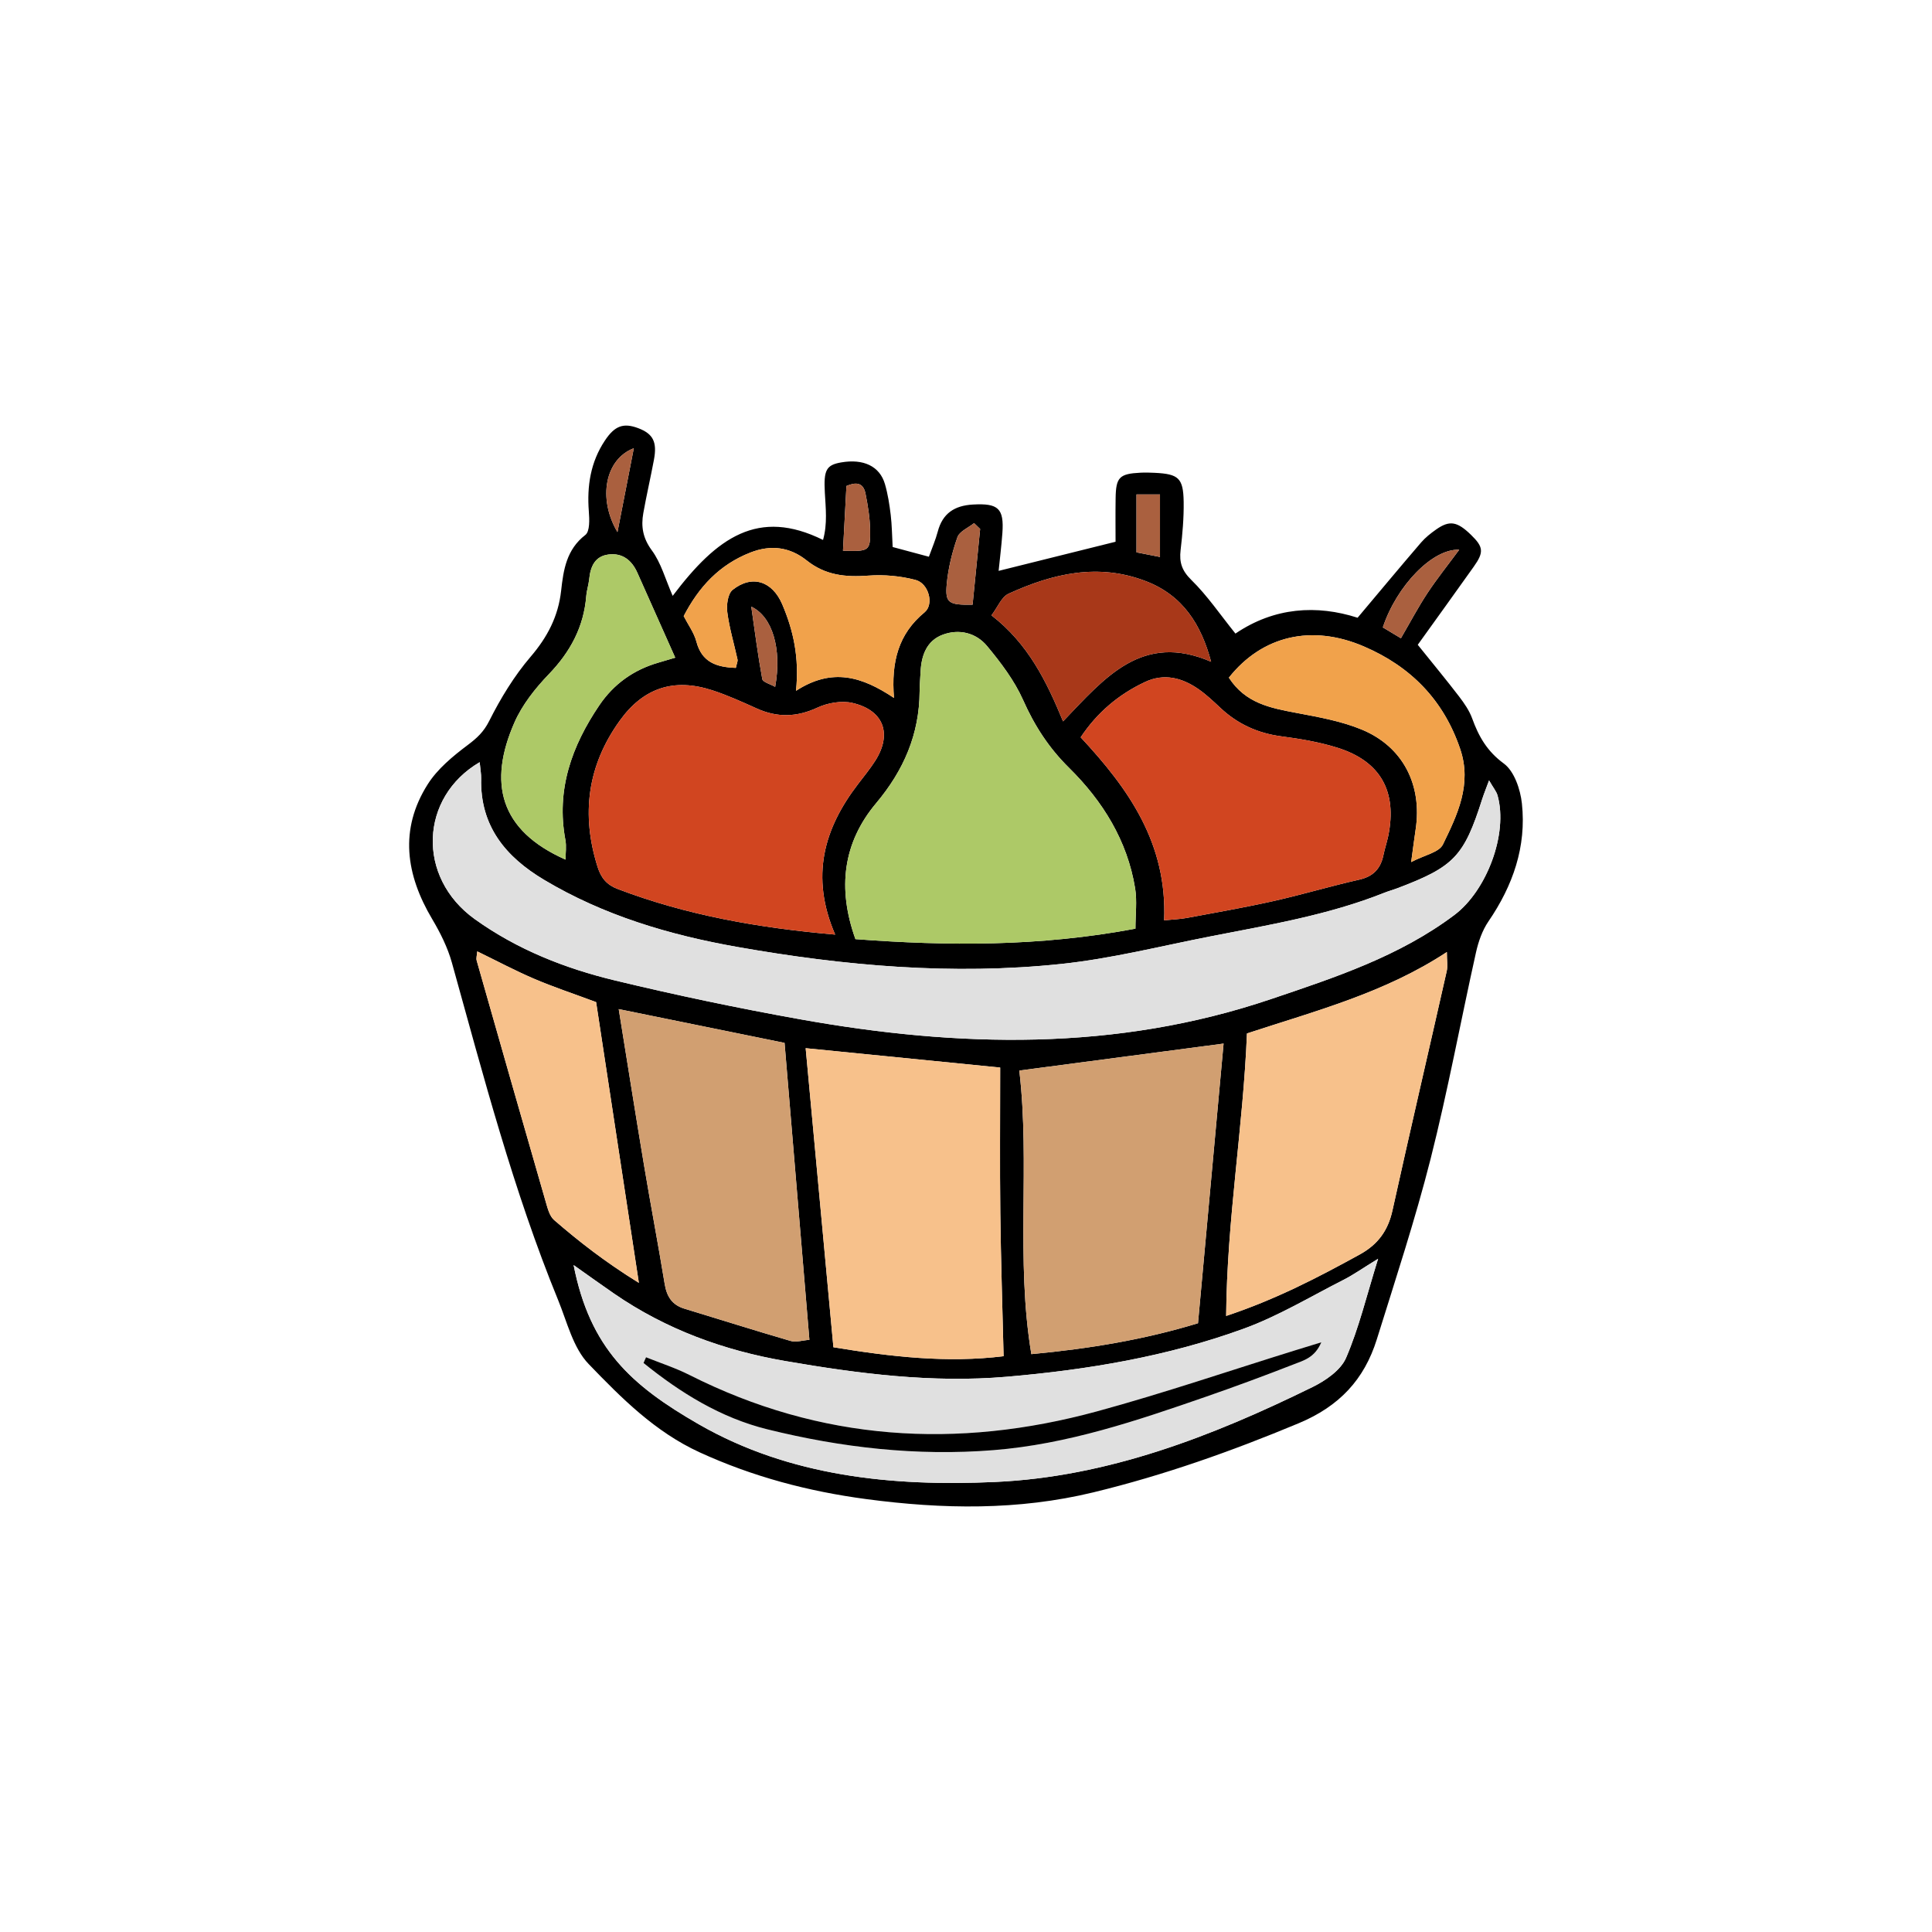 <?xml version="1.0" encoding="utf-8"?>
<!-- Generator: Adobe Illustrator 16.0.0, SVG Export Plug-In . SVG Version: 6.00 Build 0)  -->
<!DOCTYPE svg PUBLIC "-//W3C//DTD SVG 1.1//EN" "http://www.w3.org/Graphics/SVG/1.1/DTD/svg11.dtd">
<svg version="1.1" id="Layer_1" xmlns="http://www.w3.org/2000/svg" xmlns:xlink="http://www.w3.org/1999/xlink" x="0px" y="0px"
	 width="350px" height="350px" viewBox="0 0 350 350" enable-background="new 0 0 350 350" xml:space="preserve">
<g>
	<path fill-rule="evenodd" clip-rule="evenodd" d="M121.863,107.948c8.042-10.656,15.523-15.925,27.239-10.133
		c0.818-2.917,0.48-5.757,0.325-8.581c-0.229-4.095,0.262-4.997,2.963-5.464c4.035-0.696,6.976,0.683,7.923,3.916
		c0.529,1.812,0.823,3.71,1.048,5.588c0.226,1.866,0.235,3.758,0.353,5.823c2.187,0.587,4.29,1.151,6.564,1.761
		c0.59-1.645,1.212-3.059,1.601-4.536c0.873-3.329,3.04-4.736,6.388-4.922c4.568-0.253,5.65,0.682,5.324,5.184
		c-0.175,2.376-0.47,4.743-0.68,6.835c7.004-1.745,13.767-3.429,21.183-5.276c0-2.122-0.032-5,0.011-7.876
		c0.053-3.816,0.683-4.444,4.524-4.635c0.863-0.042,1.728-0.018,2.588,0.025c4.289,0.212,5.149,0.948,5.215,5.242
		c0.045,2.917-0.215,5.852-0.554,8.754c-0.26,2.212,0.218,3.717,1.945,5.411c2.904,2.846,5.227,6.285,7.989,9.715
		c7.058-4.789,14.744-5.244,22.13-2.87c4.035-4.795,7.73-9.24,11.499-13.627c0.78-0.904,1.754-1.675,2.736-2.365
		c2.427-1.704,3.802-1.461,6.304,0.968c2.268,2.206,2.375,3.139,0.5,5.779c-3.374,4.75-6.785,9.473-10.14,14.146
		c2.795,3.48,5.198,6.38,7.487,9.367c0.934,1.223,1.854,2.552,2.373,3.98c1.184,3.27,2.704,5.945,5.731,8.166
		c1.888,1.385,3.002,4.677,3.276,7.239c0.844,7.827-1.631,14.884-6.063,21.362c-1.118,1.635-1.824,3.68-2.26,5.639
		c-2.776,12.451-5.087,25.018-8.216,37.377c-2.793,11.012-6.361,21.83-9.743,32.688c-2.271,7.28-6.784,12.133-14.176,15.215
		c-12.132,5.063-24.418,9.421-37.18,12.511c-13.621,3.298-27.304,3.061-41.101,1.227c-10.507-1.397-20.554-4.044-30.225-8.479
		c-8.088-3.71-14.176-9.85-20.104-16c-2.818-2.922-3.897-7.598-5.526-11.579c-8.121-19.834-13.513-40.529-19.245-61.118
		c-0.768-2.759-2.104-5.431-3.574-7.907c-4.77-8.035-5.983-16.231-0.819-24.398c1.767-2.793,4.54-5.091,7.23-7.109
		c1.691-1.267,2.92-2.386,3.923-4.385c2.066-4.108,4.521-8.148,7.5-11.631c3.056-3.57,5.008-7.315,5.526-11.95
		c0.417-3.774,0.958-7.47,4.393-10.119c0.826-0.64,0.739-2.816,0.628-4.25c-0.357-4.616,0.303-8.939,2.917-12.859
		c1.773-2.66,3.346-3.251,6.056-2.221c2.667,1.016,3.43,2.49,2.819,5.72c-0.603,3.221-1.344,6.415-1.921,9.64
		c-0.438,2.434-0.095,4.543,1.532,6.756C119.763,101.975,120.537,104.927,121.863,107.948z M86.898,138.076
		c-10.866,6.355-11.471,20.841-0.889,28.432c7.693,5.518,16.364,8.938,25.446,11.121c11.056,2.66,22.206,5.001,33.4,7.006
		c28.715,5.15,57.264,5.871,85.41-3.645c11.63-3.929,23.226-7.731,33.216-15.237c5.828-4.378,9.762-14.671,7.816-21.645
		c-0.205-0.735-0.76-1.373-1.539-2.732c-0.585,1.589-0.953,2.482-1.246,3.398c-3.304,10.362-5.079,12.236-15.317,16.121
		c-0.807,0.306-1.644,0.529-2.442,0.849c-10.165,4.049-20.907,5.82-31.563,7.91c-8.958,1.757-17.872,4.017-26.923,4.972
		c-19.685,2.081-39.279,0.354-58.728-3.083c-12.305-2.175-24.159-5.697-34.979-12.157c-6.937-4.142-11.599-9.723-11.394-18.328
		C87.187,140.229,87.023,139.394,86.898,138.076z M103.915,229.18c2.97,15.049,10.371,21.772,22.711,28.861
		c16.484,9.465,35.106,11.268,53.622,10.434c20.409-0.917,39.317-8.254,57.517-17.194c2.375-1.165,5.119-3.049,6.088-5.292
		c2.33-5.406,3.707-11.223,5.802-17.949c-2.81,1.723-4.48,2.912-6.292,3.831c-5.977,3.035-11.791,6.554-18.052,8.834
		c-13.822,5.036-28.282,7.451-42.922,8.706c-13.511,1.159-26.835-0.55-40.105-2.842c-11.168-1.926-21.609-5.736-31.004-12.195
		C109.027,232.825,106.814,231.223,103.915,229.18z M205.696,168.237c0-2.589,0.317-5.004-0.057-7.307
		c-1.407-8.652-5.871-15.804-11.971-21.831c-3.653-3.601-6.244-7.607-8.316-12.264c-1.576-3.543-4.033-6.786-6.535-9.799
		c-1.988-2.4-5.063-3.16-8.035-2.05c-2.886,1.077-3.864,3.725-4.007,6.671c-0.06,1.205-0.17,2.409-0.178,3.614
		c-0.046,7.755-2.88,14.283-7.876,20.235c-6.006,7.152-7.054,15.415-3.751,24.628C171.645,171.381,188.274,171.516,205.696,168.237z
		 M181.193,193.399c-11.886-1.186-23.316-2.322-35.239-3.509c1.683,18.115,3.344,36.04,5.026,54.177
		c10.52,1.74,20.644,2.878,30.831,1.621c-0.217-9.083-0.495-17.509-0.595-25.934C181.115,211.143,181.193,202.526,181.193,193.399z
		 M151.296,169.311c-4.554-10.561-2.019-19.237,4.162-27.287c1.045-1.368,2.141-2.71,3.073-4.158
		c3.133-4.881,1.604-9.185-4.081-10.518c-1.972-0.46-4.495-0.024-6.371,0.848c-3.745,1.736-7.243,1.825-10.941,0.17
		c-2.665-1.196-5.341-2.421-8.113-3.321c-7-2.271-12.497-0.409-16.76,5.521c-5.861,8.152-7.019,17.001-3.993,26.53
		c0.632,1.993,1.684,3.215,3.626,3.953C124.372,165.796,137.336,168.095,151.296,169.311z M184.659,193.94
		c1.984,16.932-0.697,34.143,2.18,51.375c10.673-0.994,20.619-2.673,30.191-5.6c1.576-17.238,3.123-34.139,4.634-50.661
		C209.346,190.683,197.436,192.254,184.659,193.94z M225.898,187.219c-0.688,17.086-3.625,33.677-3.77,51.176
		c9.08-3.026,16.675-6.994,24.209-11.138c3.267-1.798,5.106-4.297,5.913-7.942c3.2-14.476,6.571-28.912,9.835-43.374
		c0.206-0.91,0.025-1.909,0.025-3.469C250.885,179.855,238.514,183.079,225.898,187.219z M210.896,166.726
		c1.738-0.175,2.921-0.21,4.068-0.425c5.252-0.981,10.52-1.895,15.732-3.063c5.209-1.167,10.337-2.708,15.543-3.881
		c2.544-0.573,3.869-1.987,4.376-4.42c0.245-1.182,0.635-2.334,0.882-3.516c1.645-8.059-1.407-13.535-9.238-15.975
		c-3.267-1.02-6.703-1.6-10.114-2.048c-4.274-0.563-7.92-2.221-11.047-5.15c-1.259-1.178-2.519-2.381-3.925-3.365
		c-2.992-2.097-6.277-2.966-9.754-1.329c-4.749,2.235-8.645,5.503-11.646,10.015C204.452,142.886,211.466,152.763,210.896,166.726z
		 M112.087,182.81c1.621,10.044,3.065,19.216,4.6,28.379c1.19,7.128,2.549,14.229,3.718,21.36c0.368,2.271,1.297,3.837,3.572,4.527
		c6.417,1.943,12.808,3.978,19.246,5.847c1,0.29,2.203-0.113,3.407-0.202c-1.521-18.219-3.013-36.021-4.5-53.792
		C131.947,186.854,122.396,184.909,112.087,182.81z M86.463,172.354c-0.05,0.691-0.233,1.225-0.105,1.669
		c4.15,14.596,8.317,29.188,12.528,43.766c0.329,1.143,0.68,2.526,1.505,3.239c4.51,3.896,9.206,7.574,15.347,11.377
		c-2.725-17.899-5.257-34.521-7.746-50.863c-4.164-1.55-7.768-2.744-11.246-4.231C93.308,175.841,89.994,174.071,86.463,172.354z
		 M102.455,155.727c0-1.214,0.184-2.419-0.028-3.55c-1.706-9.097,1.148-17.028,6.146-24.411c2.614-3.858,6.207-6.418,10.685-7.719
		c1.07-0.311,2.141-0.632,3.065-0.907c-2.4-5.377-4.632-10.372-6.851-15.368c-1.017-2.287-2.717-3.645-5.253-3.315
		c-2.482,0.322-3.257,2.226-3.482,4.476c-0.104,1.025-0.452,2.03-0.532,3.056c-0.45,5.587-2.884,10.101-6.767,14.137
		c-2.477,2.575-4.841,5.558-6.257,8.794C88.44,141.752,90.422,150.405,102.455,155.727z M222.621,122.764
		c3.003,4.653,7.534,5.493,12.166,6.37c4.044,0.766,8.196,1.489,11.959,3.056c7.456,3.105,10.933,10.066,9.711,18.072
		c-0.254,1.673-0.458,3.351-0.81,5.908c2.409-1.265,5.052-1.748,5.749-3.181c2.621-5.375,5.292-10.896,3.143-17.27
		c-3.005-8.911-8.978-14.98-17.501-18.628C237.655,113.078,228.678,115.125,222.621,122.764z M133.307,120.992
		c0.182-0.848,0.365-1.203,0.304-1.5c-0.622-2.854-1.478-5.672-1.852-8.555c-0.176-1.335,0.085-3.383,0.964-4.08
		c3.542-2.818,7.204-1.558,8.986,2.618c2.004,4.71,3.115,9.592,2.497,15.672c6.554-4.245,11.943-2.581,17.746,1.29
		c-0.529-6.536,0.803-11.607,5.539-15.508c1.773-1.458,0.741-5.24-1.616-5.863c-2.747-0.727-5.741-0.996-8.576-0.784
		c-4.115,0.308-7.784-0.056-11.164-2.755c-3.003-2.397-6.435-2.905-10.203-1.425c-5.614,2.203-9.332,6.225-12.075,11.512
		c0.803,1.567,1.878,3.008,2.302,4.621C127.144,119.982,129.797,120.875,133.307,120.992z M219.408,119.883
		c-1.821-6.784-5.135-12.009-11.77-14.578c-8.698-3.368-16.935-1.4-24.939,2.257c-1.261,0.576-1.946,2.41-3.085,3.912
		c6.627,5.132,9.955,11.897,12.968,19.21C200.183,122.735,206.933,114.49,219.408,119.883z M250.514,113.658
		c1.186,0.711,2.147,1.29,3.274,1.968c1.719-2.953,3.139-5.651,4.81-8.183c1.726-2.614,3.695-5.067,5.751-7.851
		C259.519,99.362,253.005,106.13,250.514,113.658z M177.561,95.827c-0.366-0.352-0.731-0.704-1.098-1.058
		c-1.041,0.84-2.638,1.486-3.017,2.558c-0.961,2.732-1.672,5.627-1.936,8.506c-0.313,3.421,0.35,3.782,4.683,3.711
		C176.651,104.983,177.104,100.405,177.561,95.827z M205.887,100.063c1.318,0.258,2.547,0.5,4.256,0.835c0-3.994,0-7.492,0-11.326
		c-1.453,0-2.714,0-4.256,0C205.887,92.994,205.887,96.188,205.887,100.063z M152.715,99.766c4.753,0.155,4.976,0.066,4.913-3.756
		c-0.037-2.206-0.404-4.428-0.837-6.6c-0.418-2.093-1.83-2.064-3.451-1.371C153.13,91.945,152.933,95.681,152.715,99.766z
		 M114.82,81.202c-5.156,1.949-6.595,9.061-2.96,15.193C112.922,90.941,113.837,86.249,114.82,81.202z M140.427,124.434
		c1.251-6.892-0.504-12.749-4.327-14.533c0.646,4.451,1.198,8.806,1.993,13.118C138.2,123.584,139.54,123.921,140.427,124.434z"/>
	<path fill-rule="evenodd" clip-rule="evenodd" fill="#E0E0E0" d="M86.898,138.076c0.125,1.318,0.289,2.154,0.269,2.982
		c-0.205,8.604,4.458,14.186,11.394,18.328c10.82,6.46,22.674,9.982,34.979,12.157c19.449,3.437,39.043,5.164,58.728,3.083
		c9.051-0.955,17.965-3.215,26.923-4.972c10.655-2.089,21.397-3.861,31.563-7.91c0.799-0.32,1.636-0.543,2.442-0.849
		c10.238-3.885,12.014-5.759,15.317-16.121c0.293-0.917,0.661-1.809,1.246-3.398c0.779,1.36,1.334,1.998,1.539,2.732
		c1.945,6.974-1.988,17.266-7.816,21.645c-9.99,7.505-21.586,11.308-33.216,15.237c-28.146,9.516-56.695,8.795-85.41,3.645
		c-11.194-2.005-22.344-4.346-33.4-7.006c-9.082-2.183-17.753-5.603-25.446-11.121C75.427,158.917,76.032,144.431,86.898,138.076z"
		/>
	<path fill-rule="evenodd" clip-rule="evenodd" fill="#E0E0E0" d="M103.915,229.18c2.899,2.043,5.112,3.646,7.364,5.193
		c9.395,6.459,19.835,10.27,31.004,12.195c13.27,2.292,26.594,4.001,40.105,2.842c14.64-1.255,29.1-3.67,42.922-8.706
		c6.261-2.28,12.075-5.799,18.052-8.834c1.812-0.919,3.482-2.108,6.292-3.831c-2.095,6.727-3.472,12.543-5.802,17.949
		c-0.969,2.243-3.713,4.127-6.088,5.292c-18.199,8.94-37.107,16.277-57.517,17.194c-18.515,0.834-37.137-0.969-53.622-10.434
		C114.285,250.952,106.884,244.229,103.915,229.18z M117.037,245.882c-0.152,0.343-0.307,0.689-0.456,1.033
		c6.689,5.412,13.988,9.929,22.417,12.016c13.434,3.326,27.069,4.887,40.988,3.775c13.403-1.07,25.936-5.327,38.472-9.673
		c5.367-1.861,10.704-3.836,15.999-5.904c1.695-0.662,3.725-1.166,4.91-3.959c-2.042,0.627-3.324,1.016-4.603,1.415
		c-12.003,3.722-23.911,7.792-36.031,11.096c-25.358,6.91-50.091,5.406-73.839-6.596
		C122.377,247.813,119.66,246.939,117.037,245.882z"/>
	<path fill-rule="evenodd" clip-rule="evenodd" fill="#ADC967" d="M205.696,168.237c-17.422,3.278-34.052,3.144-50.727,1.897
		c-3.303-9.213-2.255-17.476,3.751-24.628c4.997-5.952,7.831-12.48,7.876-20.235c0.008-1.205,0.118-2.409,0.178-3.614
		c0.143-2.946,1.121-5.594,4.007-6.671c2.972-1.11,6.047-0.35,8.035,2.05c2.502,3.013,4.959,6.255,6.535,9.799
		c2.072,4.657,4.663,8.663,8.316,12.264c6.1,6.026,10.563,13.178,11.971,21.831C206.014,163.233,205.696,165.648,205.696,168.237z"
		/>
	<path fill-rule="evenodd" clip-rule="evenodd" fill="#F7C18B" d="M181.193,193.399c0,9.127-0.078,17.743,0.023,26.355
		c0.1,8.425,0.378,16.851,0.595,25.934c-10.187,1.257-20.311,0.119-30.831-1.621c-1.682-18.137-3.343-36.062-5.026-54.177
		C157.877,191.077,169.307,192.214,181.193,193.399z"/>
	<path fill-rule="evenodd" clip-rule="evenodd" fill="#D14520" d="M151.296,169.311c-13.96-1.216-26.924-3.515-39.397-8.262
		c-1.943-0.738-2.994-1.96-3.626-3.953c-3.026-9.528-1.869-18.377,3.993-26.53c4.263-5.931,9.759-7.793,16.76-5.521
		c2.772,0.899,5.448,2.125,8.113,3.321c3.698,1.655,7.196,1.566,10.941-0.17c1.876-0.872,4.399-1.308,6.371-0.848
		c5.685,1.333,7.214,5.637,4.081,10.518c-0.932,1.448-2.028,2.791-3.073,4.158C149.277,150.074,146.742,158.75,151.296,169.311z"/>
	<path fill-rule="evenodd" clip-rule="evenodd" fill="#D19F71" d="M184.659,193.94c12.776-1.687,24.687-3.258,37.005-4.886
		c-1.511,16.522-3.058,33.423-4.634,50.661c-9.572,2.927-19.519,4.605-30.191,5.6C183.962,228.083,186.644,210.872,184.659,193.94z"
		/>
	<path fill-rule="evenodd" clip-rule="evenodd" fill="#F7C18B" d="M225.898,187.219c12.615-4.14,24.986-7.363,36.213-14.747
		c0,1.56,0.181,2.559-0.025,3.469c-3.264,14.461-6.635,28.898-9.835,43.374c-0.807,3.646-2.646,6.145-5.913,7.942
		c-7.534,4.144-15.129,8.111-24.209,11.138C222.273,220.896,225.21,204.305,225.898,187.219z"/>
	<path fill-rule="evenodd" clip-rule="evenodd" fill="#D14520" d="M210.896,166.726c0.569-13.962-6.444-23.839-15.123-33.158
		c3.002-4.512,6.897-7.78,11.646-10.015c3.477-1.637,6.762-0.769,9.754,1.329c1.406,0.984,2.666,2.188,3.925,3.365
		c3.127,2.93,6.772,4.587,11.047,5.15c3.411,0.448,6.848,1.028,10.114,2.048c7.831,2.44,10.883,7.916,9.238,15.975
		c-0.247,1.182-0.637,2.334-0.882,3.516c-0.507,2.434-1.832,3.848-4.376,4.42c-5.206,1.173-10.334,2.715-15.543,3.881
		c-5.213,1.168-10.48,2.082-15.732,3.063C213.817,166.516,212.635,166.551,210.896,166.726z"/>
	<path fill-rule="evenodd" clip-rule="evenodd" fill="#D19F71" d="M112.087,182.81c10.308,2.1,19.86,4.045,30.043,6.119
		c1.487,17.771,2.979,35.573,4.5,53.792c-1.205,0.089-2.407,0.492-3.407,0.202c-6.438-1.869-12.829-3.903-19.246-5.847
		c-2.275-0.69-3.204-2.257-3.572-4.527c-1.169-7.132-2.527-14.232-3.718-21.36C115.153,202.025,113.708,192.854,112.087,182.81z"/>
	<path fill-rule="evenodd" clip-rule="evenodd" fill="#F7C18B" d="M86.463,172.354c3.531,1.717,6.844,3.487,10.283,4.957
		c3.478,1.487,7.083,2.682,11.246,4.231c2.489,16.342,5.021,32.964,7.746,50.863c-6.141-3.803-10.837-7.481-15.347-11.377
		c-0.826-0.713-1.177-2.097-1.505-3.239c-4.21-14.578-8.378-29.17-12.528-43.766C86.23,173.579,86.413,173.045,86.463,172.354z"/>
	<path fill-rule="evenodd" clip-rule="evenodd" fill="#ADC967" d="M102.455,155.727c-12.033-5.322-14.015-13.975-9.272-24.806
		c1.416-3.237,3.78-6.22,6.257-8.794c3.882-4.037,6.317-8.55,6.767-14.137c0.081-1.026,0.429-2.031,0.532-3.056
		c0.225-2.25,1-4.154,3.482-4.476c2.537-0.33,4.236,1.028,5.253,3.315c2.218,4.996,4.451,9.991,6.851,15.368
		c-0.925,0.274-1.995,0.596-3.065,0.907c-4.479,1.3-8.071,3.861-10.685,7.719c-4.998,7.383-7.852,15.314-6.146,24.411
		C102.639,153.308,102.455,154.513,102.455,155.727z"/>
	<path fill-rule="evenodd" clip-rule="evenodd" fill="#F1A24B" d="M222.621,122.764c6.057-7.639,15.034-9.687,24.417-5.672
		c8.523,3.648,14.496,9.718,17.501,18.628c2.149,6.374-0.521,11.895-3.143,17.27c-0.697,1.433-3.34,1.916-5.749,3.181
		c0.352-2.557,0.556-4.235,0.81-5.908c1.222-8.006-2.255-14.967-9.711-18.072c-3.763-1.567-7.915-2.291-11.959-3.056
		C230.155,128.257,225.624,127.417,222.621,122.764z"/>
	<path fill-rule="evenodd" clip-rule="evenodd" fill="#F1A24B" d="M133.307,120.992c-3.509-0.116-6.163-1.009-7.146-4.757
		c-0.424-1.612-1.499-3.053-2.302-4.621c2.743-5.287,6.461-9.309,12.075-11.512c3.768-1.48,7.2-0.972,10.203,1.425
		c3.38,2.699,7.049,3.063,11.164,2.755c2.834-0.211,5.829,0.058,8.576,0.784c2.357,0.623,3.389,4.404,1.616,5.863
		c-4.736,3.901-6.068,8.972-5.539,15.508c-5.803-3.871-11.192-5.535-17.746-1.29c0.619-6.08-0.493-10.961-2.497-15.672
		c-1.782-4.176-5.444-5.437-8.986-2.618c-0.879,0.697-1.141,2.745-0.964,4.08c0.374,2.883,1.23,5.7,1.852,8.555
		C133.672,119.789,133.488,120.144,133.307,120.992z"/>
	<path fill-rule="evenodd" clip-rule="evenodd" fill="#A83819" d="M219.408,119.883c-12.476-5.393-19.226,2.852-26.826,10.802
		c-3.013-7.313-6.341-14.078-12.968-19.21c1.139-1.502,1.824-3.336,3.085-3.912c8.005-3.657,16.241-5.625,24.939-2.257
		C214.273,107.874,217.587,113.099,219.408,119.883z"/>
	<path fill-rule="evenodd" clip-rule="evenodd" fill="#AA603F" d="M250.514,113.658c2.491-7.528,9.005-14.296,13.835-14.065
		c-2.056,2.784-4.025,5.237-5.751,7.851c-1.671,2.532-3.091,5.23-4.81,8.183C252.661,114.948,251.699,114.369,250.514,113.658z"/>
	<path fill-rule="evenodd" clip-rule="evenodd" fill="#AA603F" d="M177.561,95.827c-0.456,4.578-0.909,9.156-1.367,13.718
		c-4.333,0.071-4.996-0.291-4.683-3.711c0.264-2.879,0.975-5.774,1.936-8.506c0.379-1.072,1.976-1.718,3.017-2.558
		C176.829,95.124,177.194,95.475,177.561,95.827z"/>
	<path fill-rule="evenodd" clip-rule="evenodd" fill="#AA603F" d="M205.887,100.063c0-3.875,0-7.069,0-10.49
		c1.542,0,2.803,0,4.256,0c0,3.834,0,7.332,0,11.326C208.434,100.563,207.205,100.322,205.887,100.063z"/>
	<path fill-rule="evenodd" clip-rule="evenodd" fill="#AA603F" d="M152.715,99.766c0.218-4.085,0.416-7.821,0.625-11.726
		c1.621-0.693,3.032-0.723,3.451,1.371c0.433,2.171,0.801,4.394,0.837,6.6C157.69,99.832,157.468,99.921,152.715,99.766z"/>
	<path fill-rule="evenodd" clip-rule="evenodd" fill="#AA603F" d="M114.82,81.202c-0.982,5.047-1.897,9.74-2.96,15.193
		C108.225,90.262,109.664,83.151,114.82,81.202z"/>
	<path fill-rule="evenodd" clip-rule="evenodd" fill="#AA603F" d="M140.427,124.434c-0.888-0.512-2.228-0.85-2.334-1.415
		c-0.795-4.312-1.347-8.667-1.993-13.118C139.923,111.685,141.679,117.542,140.427,124.434z"/>
	<path fill-rule="evenodd" clip-rule="evenodd" d="M117.037,245.882c2.623,1.058,5.34,1.931,7.857,3.203
		c23.748,12.002,48.481,13.506,73.839,6.596c12.12-3.304,24.028-7.374,36.031-11.096c1.278-0.399,2.561-0.788,4.603-1.415
		c-1.186,2.793-3.215,3.297-4.91,3.959c-5.295,2.068-10.632,4.043-15.999,5.904c-12.536,4.346-25.068,8.603-38.472,9.673
		c-13.919,1.111-27.555-0.449-40.988-3.775c-8.429-2.087-15.727-6.604-22.417-12.016
		C116.73,246.571,116.885,246.225,117.037,245.882z"/>
</g>
</svg>
